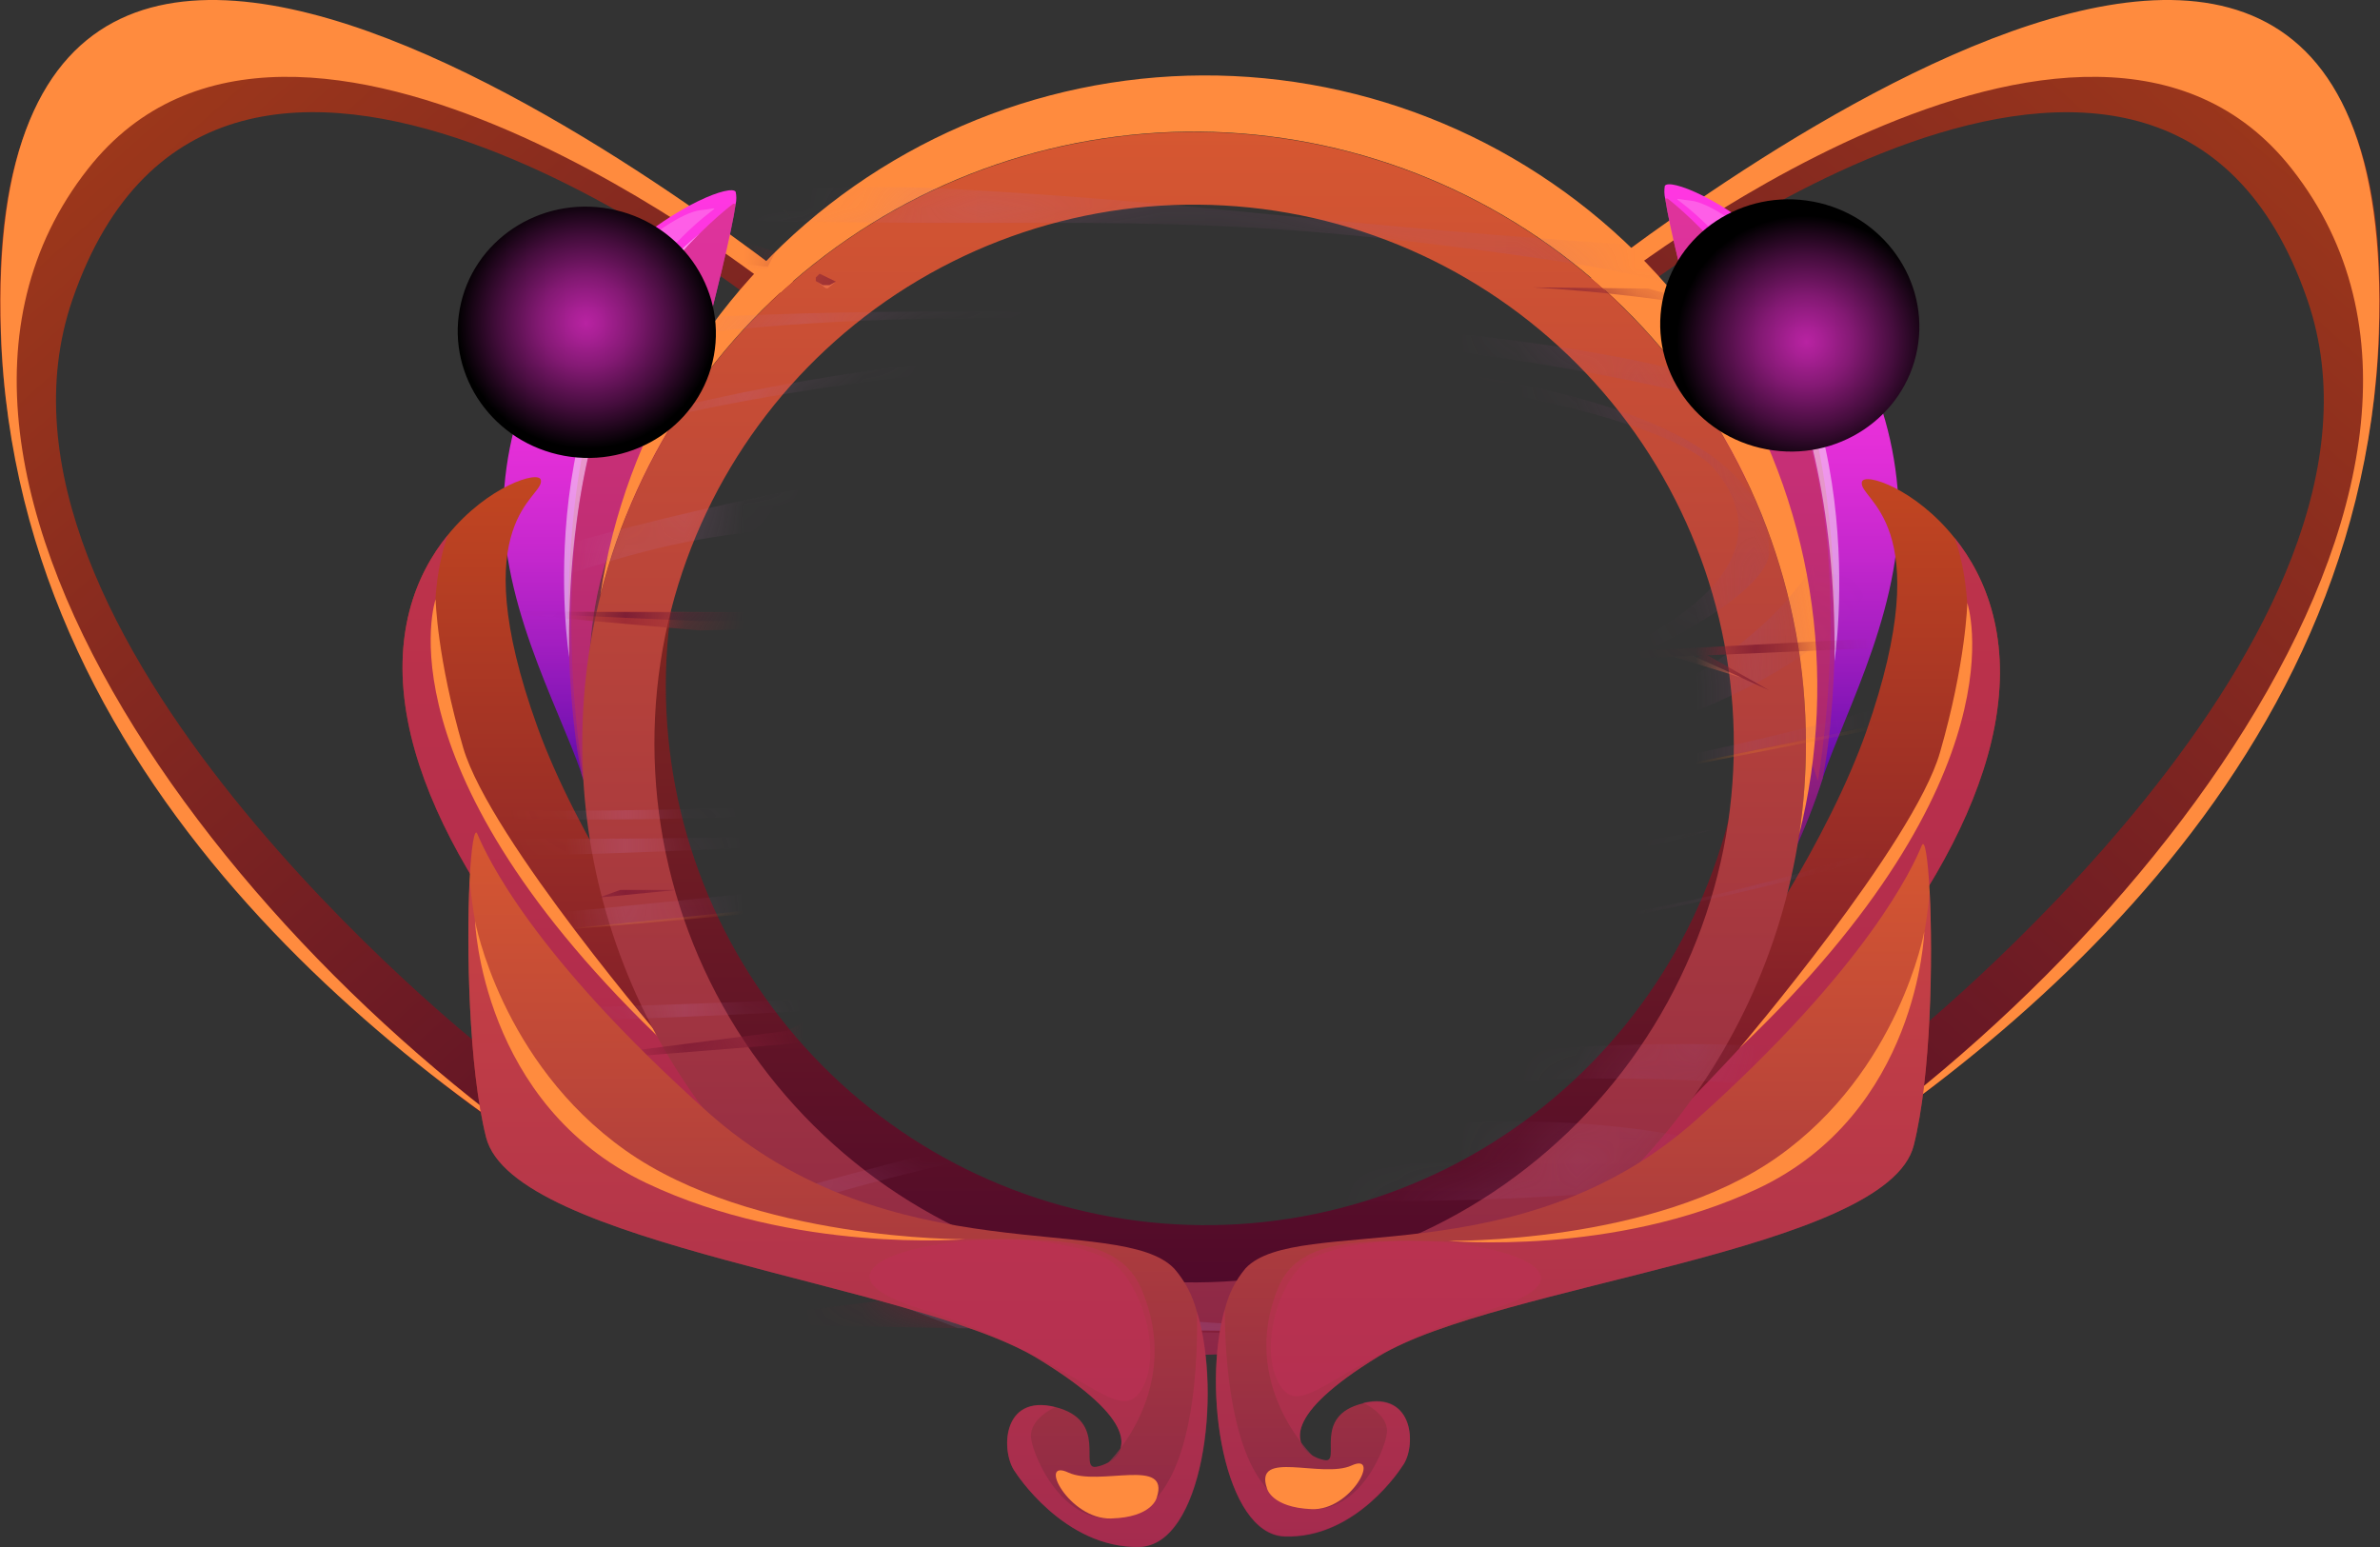 <svg width="40" height="26" viewBox="0 0 40 26" fill="none" xmlns="http://www.w3.org/2000/svg">
<rect x="0" y="0" width="40" height="26" fill="#333333" stroke="none"/>
<path d="M14.1 5.345L12.752 5.113C12.752 5.113 3.672 -2.099 1.217 5.037C-0.709 10.633 8.084 17.59 8.084 17.59L14.565 21.564L14.536 21.557C14.518 21.55 14.499 21.545 14.48 21.541C14.436 21.527 14.373 21.509 14.295 21.483L14.002 21.388C13.543 21.222 12.444 21.259 11.517 20.761C11.455 20.729 11.201 20.695 11.134 20.666C7.592 18.72 0.31 13.456 0.011 5.609C-0.45 -6.379 13.488 4.845 13.618 4.957L14.1 5.345Z" fill="url(#paint0_linear_0_1078)"/>
<path d="M13.751 5.197L13.042 4.884C13.042 4.884 4.951 -1.587 1.477 2.84C-2.584 8.006 4.477 16.839 10.954 20.535C7.173 18.378 0.276 13.442 0.016 5.599C-0.395 -6.796 13.97 5.241 14.103 5.346L13.751 5.197Z" fill="#FF8B3E"/>
<path d="M25.896 5.346L27.245 5.114C27.245 5.114 36.325 -2.098 38.779 5.038C40.707 10.633 31.914 17.586 31.914 17.586L25.433 21.56L25.461 21.553C25.479 21.547 25.497 21.541 25.516 21.537C25.561 21.523 25.624 21.505 25.707 21.479L25.999 21.384C26.459 21.218 27.558 21.255 28.484 20.758C28.547 20.725 28.8 20.692 28.867 20.662C32.403 18.716 39.691 13.453 39.989 5.605C40.45 -6.383 26.513 4.841 26.382 4.953L25.896 5.346Z" fill="url(#paint1_linear_0_1078)"/>
<path d="M26.245 5.197L26.954 4.884C26.954 4.884 35.046 -1.587 38.519 2.84C42.58 8.006 35.518 16.839 29.043 20.535C32.823 18.378 39.72 13.442 39.98 5.599C40.391 -6.796 26.025 5.241 25.893 5.346L26.245 5.197Z" fill="#FF8B3E"/>
<path d="M30.635 13.07C30.635 13.071 30.636 13.073 30.636 13.074C30.636 13.076 30.635 13.077 30.635 13.079C30.501 13.496 30.341 13.904 30.157 14.302C30.759 12.237 30.693 8.879 29.133 7.922C29.133 7.922 28.125 4.282 27.986 3.337C27.97 3.268 27.968 3.195 27.98 3.124C28.132 2.865 31.577 4.486 31.893 8.221C32.055 10.063 31.017 11.94 30.635 13.07Z" fill="url(#paint2_linear_0_1078)"/>
<g style="mix-blend-mode:multiply" opacity="0.5">
<path d="M30.635 13.069C30.635 13.07 30.636 13.071 30.636 13.073C30.636 13.074 30.635 13.076 30.635 13.077C30.501 13.494 30.341 13.903 30.157 14.3C30.759 12.236 30.693 8.878 29.133 7.92C29.133 7.92 28.125 4.28 27.986 3.336H28.026C28.026 3.336 29.714 4.618 30.35 6.678C30.985 8.739 30.908 11.705 30.635 13.069Z" fill="#BE2F55"/>
</g>
<g style="mix-blend-mode:lighten" opacity="0.5">
<path d="M28.584 3.838C28.584 3.838 30.891 5.754 30.832 11.116C30.832 11.114 31.567 6.297 28.584 3.838Z" fill="white"/>
</g>
<g style="mix-blend-mode:multiply" opacity="0.5">
<path d="M30.553 13.122C30.553 13.122 31.498 7.869 29.406 5.386C27.855 3.542 29.178 9.036 29.178 9.036L30.553 13.122Z" fill="#BE2F55"/>
</g>
<path d="M9.771 12.996C9.77 12.997 9.77 12.999 9.77 13C9.77 13.002 9.77 13.003 9.771 13.004C9.908 13.423 10.072 13.833 10.261 14.232C9.64 12.165 9.687 8.84 11.254 7.901C11.254 7.901 12.237 4.343 12.364 3.43C12.379 3.362 12.379 3.292 12.364 3.223C12.21 2.972 8.78 4.543 8.476 8.189C8.33 10.002 9.387 11.868 9.771 12.996Z" fill="url(#paint3_linear_0_1078)"/>
<g style="mix-blend-mode:multiply" opacity="0.5">
<path d="M9.771 12.995C9.77 12.996 9.77 12.998 9.77 12.999C9.77 13.001 9.77 13.002 9.771 13.004C9.908 13.422 10.072 13.832 10.261 14.231C9.64 12.164 9.687 8.839 11.254 7.9C11.254 7.9 12.237 4.343 12.364 3.43L12.324 3.424C12.324 3.424 10.646 4.665 10.021 6.678C9.393 8.708 9.492 11.635 9.771 12.995Z" fill="#BE2F55"/>
</g>
<g style="mix-blend-mode:lighten" opacity="0.5">
<path d="M11.779 3.91C11.779 3.91 9.485 5.772 9.566 11.048C9.566 11.048 8.81 6.303 11.779 3.91Z" fill="white"/>
</g>
<g style="mix-blend-mode:multiply" opacity="0.5">
<path d="M9.815 13.122C9.815 13.122 8.869 7.869 10.961 5.386C12.512 3.542 11.189 9.036 11.189 9.036L9.815 13.122Z" fill="#BE2F55"/>
</g>
<path d="M33.521 12.218C33.032 14.771 30.579 17.722 28.029 19.534C27.338 20.035 26.592 20.457 25.806 20.792C25.941 20.64 30.107 15.858 31.367 12.292C32.609 8.754 31.228 8.411 31.292 8.101C31.328 7.929 32.191 8.213 32.849 9.04C33.394 9.714 33.802 10.754 33.521 12.218Z" fill="url(#paint4_linear_0_1078)"/>
<g style="mix-blend-mode:multiply" opacity="0.8">
<path d="M33.521 12.217C33.032 14.77 30.579 17.721 28.029 19.534C27.49 19.82 27.053 20.02 26.827 20.045C26.827 20.045 31.252 15.949 32.426 13.335C33.573 10.768 32.849 9.037 32.849 9.037C33.394 9.713 33.802 10.753 33.521 12.217Z" fill="#BE2F55"/>
</g>
<path d="M29.231 17.621C29.231 17.621 32.164 14.178 32.605 12.646C33.042 11.13 33.064 10.133 33.064 10.133C33.064 10.133 34.047 13.037 29.231 17.621Z" fill="#FF8B3E"/>
<path d="M6.857 12.131C7.353 14.683 9.854 17.67 12.475 19.541C13.191 20.06 13.963 20.498 14.775 20.849C14.635 20.692 10.325 15.796 9.031 12.213C7.768 8.706 9.156 8.373 9.09 8.067C9.055 7.899 8.19 8.175 7.531 8.986C6.984 9.652 6.574 10.678 6.857 12.131Z" fill="url(#paint5_linear_0_1078)"/>
<g style="mix-blend-mode:multiply" opacity="0.8">
<path d="M6.857 12.131C7.353 14.683 9.854 17.67 12.475 19.541C13.031 19.841 13.483 20.046 13.717 20.074C13.717 20.074 9.162 15.879 7.965 13.249C6.803 10.693 7.532 8.986 7.532 8.986C6.984 9.652 6.574 10.678 6.857 12.131Z" fill="#BE2F55"/>
</g>
<path d="M11.233 17.59C11.233 17.59 8.235 14.101 7.785 12.568C7.343 11.059 7.321 10.072 7.321 10.072C7.321 10.072 6.325 12.945 11.233 17.59Z" fill="#FF8B3E"/>
<path d="M20.068 2.219C17.774 2.219 15.547 2.985 13.739 4.395C11.932 5.805 10.647 7.778 10.09 10.001C9.693 12.613 10.318 15.278 11.835 17.442C13.352 19.606 15.645 21.103 18.237 21.622C20.83 22.141 23.523 21.643 25.758 20.23C27.992 18.818 29.596 16.599 30.237 14.036C30.313 13.526 30.352 13.011 30.352 12.495C30.351 9.769 29.268 7.156 27.339 5.229C25.411 3.302 22.795 2.219 20.068 2.219ZM29.045 13.803C28.462 16.046 27.043 17.981 25.077 19.21C23.111 20.439 20.749 20.87 18.476 20.413C16.202 19.957 14.19 18.648 12.852 16.755C11.514 14.862 10.953 12.53 11.282 10.236C11.462 9.019 11.887 7.851 12.533 6.803C13.179 5.756 14.032 4.85 15.039 4.143C16.046 3.435 17.187 2.939 18.392 2.686C19.597 2.433 20.841 2.428 22.048 2.671C23.255 2.914 24.4 3.4 25.413 4.099C26.427 4.798 27.287 5.696 27.941 6.739C28.596 7.781 29.031 8.945 29.221 10.161C29.411 11.376 29.351 12.618 29.045 13.81V13.803Z" fill="url(#paint6_linear_0_1078)"/>
<path d="M20.068 2.219C18.1 2.219 16.173 2.784 14.517 3.845C12.86 4.907 11.544 6.422 10.723 8.209C9.902 9.996 9.612 11.981 9.886 13.928C10.161 15.876 10.989 17.703 12.272 19.195C13.555 20.686 15.239 21.777 17.125 22.34C19.011 22.904 21.018 22.914 22.91 22.371C24.801 21.828 26.497 20.754 27.796 19.276C29.095 17.799 29.942 15.98 30.237 14.036C30.314 13.526 30.352 13.011 30.352 12.495C30.352 9.769 29.268 7.156 27.34 5.229C25.411 3.302 22.795 2.219 20.068 2.219ZM11.283 10.236C11.864 7.991 13.284 6.053 15.251 4.822C17.218 3.591 19.582 3.16 21.858 3.618C24.133 4.076 26.146 5.388 27.483 7.283C28.82 9.179 29.379 11.515 29.046 13.81C28.866 15.027 28.44 16.195 27.794 17.243C27.149 18.29 26.296 19.195 25.289 19.903C24.282 20.611 23.141 21.106 21.936 21.359C20.731 21.612 19.487 21.618 18.28 21.375C17.073 21.132 15.928 20.646 14.914 19.947C13.901 19.247 13.041 18.349 12.386 17.307C11.732 16.265 11.296 15.101 11.107 13.885C10.917 12.669 10.977 11.428 11.283 10.236Z" fill="url(#paint7_linear_0_1078)"/>
<path d="M30.237 14.035C30.314 13.525 30.352 13.01 30.352 12.494C30.354 9.985 29.436 7.562 27.774 5.682C26.111 3.803 23.817 2.595 21.325 2.289C18.833 1.982 16.315 2.597 14.245 4.018C12.176 5.438 10.698 7.566 10.09 10C10.299 8.626 10.785 7.308 11.518 6.127C12.252 4.945 13.217 3.925 14.357 3.127C15.497 2.33 16.786 1.771 18.148 1.486C19.51 1.201 20.915 1.195 22.279 1.468C23.643 1.741 24.938 2.288 26.084 3.076C27.231 3.863 28.206 4.875 28.95 6.05C29.693 7.225 30.191 8.538 30.412 9.911C30.633 11.283 30.574 12.686 30.236 14.035H30.237Z" fill="#FF8B3E"/>
<mask id="mask0_0_1078" style="mask-type:luminance" maskUnits="userSpaceOnUse" x="9" y="2" width="22" height="21">
<path d="M20.068 2.219C18.033 2.218 16.045 2.82 14.353 3.949C12.661 5.077 11.342 6.682 10.564 8.56C9.785 10.438 9.581 12.504 9.977 14.498C10.373 16.491 11.353 18.323 12.791 19.76C14.229 21.197 16.062 22.176 18.057 22.573C20.052 22.97 22.12 22.766 23.999 21.989C25.878 21.211 27.485 19.893 28.615 18.203C29.745 16.513 30.348 14.526 30.348 12.494C30.348 9.769 29.265 7.156 27.337 5.23C25.409 3.303 22.794 2.22 20.068 2.219ZM20.068 21.559C18.273 21.559 16.519 21.027 15.027 20.031C13.536 19.035 12.373 17.619 11.686 15.963C10.999 14.306 10.82 12.484 11.17 10.725C11.52 8.967 12.384 7.352 13.653 6.084C14.921 4.816 16.538 3.953 18.298 3.603C20.058 3.253 21.882 3.433 23.539 4.119C25.197 4.805 26.614 5.967 27.611 7.458C28.608 8.948 29.14 10.701 29.14 12.494C29.14 14.898 28.184 17.203 26.482 18.903C24.781 20.603 22.474 21.558 20.068 21.559Z" fill="white"/>
</mask>
<g mask="url(#mask0_0_1078)">
<path fill-rule="evenodd" clip-rule="evenodd" d="M23.595 22.453L14.883 21.85L11.713 22.247L23.595 22.453Z" fill="#801B34"/>
<g style="mix-blend-mode:multiply" opacity="0.2">
<path fill-rule="evenodd" clip-rule="evenodd" d="M6.848 4.156C6.848 4.156 11.448 2.932 15.927 3.172C20.407 3.411 22.277 3.796 28.088 4.156C33.898 4.516 34.682 7.482 34.682 7.482L34.385 8.88C34.385 8.88 32.354 5.325 26.381 4.419C20.407 3.513 18.651 3.819 13.514 3.724C8.377 3.628 7.015 4.861 7.015 4.861L6.848 4.156Z" fill="url(#paint8_linear_0_1078)"/>
<path fill-rule="evenodd" clip-rule="evenodd" d="M7.272 5.939C7.272 5.939 8.905 5.189 16.779 5.237C24.652 5.284 30.006 6.076 31.306 7.707C32.607 9.338 31.138 11.833 24.489 13.055C17.84 14.278 8.196 14.392 8.196 14.392L8.166 14.083C8.166 14.083 19.112 14.315 24.745 12.86C30.378 11.404 31.674 8.366 30.378 7.311C29.082 6.256 15.227 3.978 7.408 6.484L7.272 5.939Z" fill="url(#paint9_linear_0_1078)"/>
<path fill-rule="evenodd" clip-rule="evenodd" d="M8.134 9.561C8.134 9.561 20.235 5.498 27.16 8.733C27.16 8.733 26.513 11.393 21.017 11.393C15.522 11.393 16.482 9.441 14.178 8.994C11.874 8.547 8.27 10.14 8.27 10.14L8.134 9.561Z" fill="url(#paint10_linear_0_1078)"/>
<path fill-rule="evenodd" clip-rule="evenodd" d="M8.342 15.43C8.342 15.43 27.546 13.799 33.728 11.156L33.633 11.692C33.633 11.692 20.59 14.844 8.341 15.71L8.342 15.43Z" fill="url(#paint11_linear_0_1078)"/>
<path fill-rule="evenodd" clip-rule="evenodd" d="M8.537 16.953C8.537 16.953 27.927 16.751 33.327 13.432L33.266 13.781C33.266 13.781 26.921 16.736 8.563 17.186L8.537 16.953Z" fill="url(#paint12_linear_0_1078)"/>
<path fill-rule="evenodd" clip-rule="evenodd" d="M8.977 21.349C8.977 21.349 24.678 15.747 33.399 18.142L33.242 19.075C33.242 19.075 29.801 17.18 20.132 18.747C10.462 20.314 9.505 22.209 9.505 22.209L9.057 22.201L8.977 21.349Z" fill="url(#paint13_linear_0_1078)"/>
<path fill-rule="evenodd" clip-rule="evenodd" d="M29.926 19.545C29.926 19.545 25.445 17.659 18.884 20.09C18.884 20.09 26.853 20.537 29.926 19.545Z" fill="url(#paint14_linear_0_1078)"/>
<path fill-rule="evenodd" clip-rule="evenodd" d="M22.628 22.387C22.628 22.387 29.001 21.444 33.176 19.521L33.127 19.88C33.127 19.88 27.685 21.599 22.932 22.444L22.628 22.387Z" fill="url(#paint15_linear_0_1078)"/>
<path fill-rule="evenodd" clip-rule="evenodd" d="M7.681 7.973C7.681 7.973 13.45 5.547 21.036 5.937C28.622 6.327 29.753 8.164 29.733 9.29C29.714 10.416 23.357 14.046 8.045 13.758L8.065 13.607C8.065 13.607 16.402 13.87 22.868 12.351C29.334 10.831 29.845 9.073 28.794 7.862C27.743 6.651 18.101 4.545 7.681 7.973Z" fill="url(#paint16_linear_0_1078)"/>
<path fill-rule="evenodd" clip-rule="evenodd" d="M22.26 14.957C22.26 14.957 26.053 14.781 28.759 13.949L22.26 14.957Z" fill="url(#paint17_linear_0_1078)"/>
<path fill-rule="evenodd" clip-rule="evenodd" d="M27.162 22.442L30.95 21.402L28.134 22.533L27.162 22.442Z" fill="url(#paint18_linear_0_1078)"/>
<path fill-rule="evenodd" clip-rule="evenodd" d="M34.401 5.019C34.401 5.019 33.174 3.143 29.597 3.217C29.597 3.217 32.94 3.36 34.401 5.019Z" fill="url(#paint19_linear_0_1078)"/>
</g>
<path style="mix-blend-mode:multiply" opacity="0.2" fill-rule="evenodd" clip-rule="evenodd" d="M18.867 8.306C18.867 8.306 23.981 7.179 25.756 9.07C25.756 9.07 23.836 10.82 20.427 10.581C17.018 10.341 15.194 8.729 15.194 8.729C15.194 8.729 17.503 10.567 20.625 10.365C23.747 10.162 23.908 7.874 18.867 8.306Z" fill="url(#paint20_linear_0_1078)"/>
<path fill-rule="evenodd" clip-rule="evenodd" d="M26.853 16.189L24.016 16.522L18.884 16.595L26.853 16.189Z" fill="#DC634F"/>
<path fill-rule="evenodd" clip-rule="evenodd" d="M13.074 11.693L34.02 10.598L33.981 10.783L13.074 11.693Z" fill="#892334"/>
<path fill-rule="evenodd" clip-rule="evenodd" d="M8.641 17.916L18.884 16.595L25.397 16.189L27.161 16.125L18.884 16.701L13.238 17.547L8.641 17.916Z" fill="#801B34"/>
<path style="mix-blend-mode:multiply" opacity="0.6" fill-rule="evenodd" clip-rule="evenodd" d="M22.628 22.386L14.883 21.85L16.099 22.323L22.628 22.386Z" fill="url(#paint21_linear_0_1078)"/>
<path opacity="0.4" fill-rule="evenodd" clip-rule="evenodd" d="M8.342 15.709C8.342 15.709 15.843 15.11 22.628 13.906C22.628 13.906 18.223 15.005 8.342 15.709Z" fill="#D9772F"/>
<path opacity="0.4" fill-rule="evenodd" clip-rule="evenodd" d="M23.18 13.809C23.18 13.809 32.082 12.215 33.834 11.6L33.769 11.8C33.769 11.8 27.058 13.174 23.18 13.809Z" fill="#D9772F"/>
<path fill-rule="evenodd" clip-rule="evenodd" d="M17.894 11.483L19.647 11.693L22.132 11.299L17.894 11.483Z" fill="#E6774F"/>
<path fill-rule="evenodd" clip-rule="evenodd" d="M17.894 11.481L19.377 11.495L22.132 11.297L19.9 11.08L17.894 11.481Z" fill="#892334"/>
<path fill-rule="evenodd" clip-rule="evenodd" d="M28.503 11.047L29.733 11.601L28.661 10.992L28.503 11.047Z" fill="#892334"/>
<path fill-rule="evenodd" clip-rule="evenodd" d="M13.229 17.325L14.594 16.596L13.559 17.283L13.229 17.325Z" fill="#892334"/>
<path fill-rule="evenodd" clip-rule="evenodd" d="M24.821 21.283L25.749 20.675L27.533 20.611L25.756 20.843L24.821 21.283Z" fill="#801B34"/>
<path fill-rule="evenodd" clip-rule="evenodd" d="M16.307 15.921L16.675 15.709H17.648L16.307 15.921Z" fill="#801B34"/>
<path fill-rule="evenodd" clip-rule="evenodd" d="M27.332 1.15L29.011 1.934L29.861 3.172L30.726 3.908L29.322 2.949L27.725 1.997L27.332 1.15Z" fill="#A73234"/>
<path fill-rule="evenodd" clip-rule="evenodd" d="M30.726 3.908L29.501 2.949L27.616 1.764L27.332 1.15L29.011 1.934L29.733 2.987L30.726 3.908Z" fill="#892334"/>
<path fill-rule="evenodd" clip-rule="evenodd" d="M25.044 21.178L27.266 20.646L25.756 20.844L25.044 21.178Z" fill="#DC634F"/>
<path fill-rule="evenodd" clip-rule="evenodd" d="M16.307 15.921L16.977 16.013L17.648 15.709L16.307 15.921Z" fill="#DC634F"/>
<path fill-rule="evenodd" clip-rule="evenodd" d="M13.559 17.283L14.594 16.596L13.832 17.248L13.559 17.283Z" fill="#DC634F"/>
<path fill-rule="evenodd" clip-rule="evenodd" d="M28.451 11.021L29.272 11.391L28.133 11.039L28.451 11.021Z" fill="#DC634F"/>
<path fill-rule="evenodd" clip-rule="evenodd" d="M28.957 2.73L29.272 3.063L29.734 3.229L28.957 2.73Z" fill="#E6774F"/>
<path fill-rule="evenodd" clip-rule="evenodd" d="M10.066 15.085L10.425 14.957H11.378L10.066 15.085Z" fill="#801B34"/>
<path fill-rule="evenodd" clip-rule="evenodd" d="M10.066 18.741L10.586 18.6H10.786L10.242 18.741H10.066Z" fill="#801B34"/>
<path fill-rule="evenodd" clip-rule="evenodd" d="M29.056 21.283L30.63 20.912L30.066 21.283H29.056Z" fill="#801B34"/>
<path fill-rule="evenodd" clip-rule="evenodd" d="M12.382 4.234L12.52 4.068L13.033 4.234L12.896 4.499H12.556L12.382 4.234Z" fill="#892334"/>
<path fill-rule="evenodd" clip-rule="evenodd" d="M13.711 4.664L13.775 4.6L14.05 4.734L13.874 4.847L13.711 4.724V4.664Z" fill="#892334"/>
<path fill-rule="evenodd" clip-rule="evenodd" d="M12.382 4.232L12.554 4.444L12.838 4.477H12.906L12.896 4.498L12.556 4.518L12.382 4.232Z" fill="#F2774F"/>
<path fill-rule="evenodd" clip-rule="evenodd" d="M13.711 4.723L13.827 4.792H13.943L14.05 4.733L13.91 4.846H13.874L13.711 4.723Z" fill="#F2774F"/>
<path fill-rule="evenodd" clip-rule="evenodd" d="M15.65 18.956L15.754 18.925L16.867 18.6L18.708 18.428L15.65 18.956Z" fill="#801B34"/>
<path fill-rule="evenodd" clip-rule="evenodd" d="M29.119 5.232L27.701 4.85L25.76 4.83C26.887 4.895 28.009 5.029 29.119 5.232Z" fill="#892334"/>
<path fill-rule="evenodd" clip-rule="evenodd" d="M33.981 10.781L32.791 15.513L30.31 16.013L32.886 15.933L33.981 10.781Z" fill="#982F34"/>
<path fill-rule="evenodd" clip-rule="evenodd" d="M8.977 21.349L11.646 20.486L9.037 21.665L8.977 21.349Z" fill="#801B34"/>
<path fill-rule="evenodd" clip-rule="evenodd" d="M12.41 2.669L13.282 3.628L12.707 2.654L12.41 2.669Z" fill="#B64034"/>
<path fill-rule="evenodd" clip-rule="evenodd" d="M12.536 2.807L12.645 3.142L13.282 3.629L12.536 2.807Z" fill="#F2774F"/>
<path fill-rule="evenodd" clip-rule="evenodd" d="M8.198 10.281H10.866L21.018 10.33L11.762 10.596L8.198 10.281Z" fill="#9D2B34"/>
<path fill-rule="evenodd" clip-rule="evenodd" d="M8.198 10.281L11.762 10.439L21.018 10.33L8.198 10.281Z" fill="#7A1C34"/>
</g>
<path d="M32.164 19.249C31.718 21.026 25.16 21.582 23.169 22.796C21.534 23.797 21.76 24.284 22.062 24.465C22.125 24.502 22.194 24.527 22.265 24.54C22.552 24.59 22.041 23.791 22.91 23.585C23.78 23.379 23.808 24.335 23.567 24.647C23.567 24.647 22.802 25.87 21.587 25.825C20.576 25.786 20.196 23.368 20.586 22.005C20.647 21.752 20.766 21.515 20.934 21.316C21.794 20.396 25.543 21.482 28.522 18.808C31.406 16.22 32.148 14.573 32.299 14.21C32.35 14.088 32.401 14.426 32.432 14.992V14.996C32.486 16.094 32.457 18.086 32.164 19.249Z" fill="url(#paint22_linear_0_1078)"/>
<g style="mix-blend-mode:multiply" opacity="0.5">
<path d="M32.164 19.251C31.717 21.028 25.16 21.584 23.169 22.797C21.534 23.798 21.759 24.285 22.061 24.467C22.061 24.467 20.811 23.269 21.481 21.643C22.143 20.035 25.4 21.643 29.022 20.192C31.799 19.077 32.33 16.165 32.431 14.99C32.486 16.095 32.456 18.087 32.164 19.251Z" fill="#BE2F55"/>
</g>
<g style="mix-blend-mode:multiply" opacity="0.5">
<path d="M23.567 24.638C23.567 24.638 22.802 25.861 21.587 25.816C20.576 25.777 20.196 23.359 20.586 21.996C20.586 22.111 20.54 24.789 21.626 25.263C22.728 25.746 23.283 24.387 23.31 24.076C23.337 23.766 22.91 23.577 22.91 23.577C23.773 23.369 23.808 24.326 23.567 24.638Z" fill="#BE2F55"/>
</g>
<path d="M24.334 20.854C24.334 20.854 27.795 20.916 29.877 19.443C31.919 18 32.341 15.656 32.341 15.656C32.341 15.656 32.245 18.712 29.531 19.982C27.112 21.117 24.334 20.854 24.334 20.854Z" fill="#FF8B3E"/>
<g style="mix-blend-mode:multiply" opacity="0.5">
<path d="M22.033 21.157C21.52 21.423 21.127 22.664 21.517 23.287C21.907 23.909 22.485 22.782 25.087 21.996C27.631 21.227 23.506 20.391 22.033 21.157Z" fill="#BE2F55"/>
</g>
<path d="M21.295 25.018C21.061 24.35 22.217 24.857 22.716 24.63C23.215 24.402 22.712 25.394 22.041 25.364C21.37 25.334 21.295 25.018 21.295 25.018Z" fill="#FF8B3E"/>
<path d="M8.169 19.113C8.628 20.927 15.371 21.566 17.448 22.837C19.169 23.887 18.943 24.396 18.631 24.576C18.567 24.613 18.496 24.639 18.422 24.652C18.121 24.7 18.642 23.875 17.734 23.647C16.826 23.419 16.816 24.416 17.065 24.743C17.065 24.743 17.88 26.028 19.149 25.996C20.2 25.968 20.546 23.454 20.113 22.038C20.044 21.774 19.916 21.529 19.737 21.323C18.83 20.368 14.977 21.448 11.888 18.685C8.933 16.041 8.178 14.381 8.024 14.018C7.974 13.894 7.921 14.232 7.891 14.799V14.804C7.841 15.918 7.873 17.929 8.169 19.113Z" fill="url(#paint23_linear_0_1078)"/>
<g style="mix-blend-mode:multiply" opacity="0.5">
<path d="M8.169 19.113C8.627 20.927 15.371 21.566 17.448 22.837C19.169 23.888 18.943 24.396 18.631 24.576C18.631 24.576 19.909 23.347 19.181 21.658C18.466 19.997 15.132 21.619 11.389 20.094C8.544 18.931 7.999 15.981 7.894 14.801C7.841 15.918 7.873 17.929 8.169 19.113Z" fill="#BE2F55"/>
</g>
<g style="mix-blend-mode:multiply" opacity="0.5">
<path d="M17.069 24.747C17.069 24.747 17.885 26.031 19.153 26C20.204 25.972 20.55 23.457 20.117 22.041C20.117 22.16 20.223 24.939 19.1 25.421C17.961 25.911 17.36 24.488 17.328 24.165C17.295 23.842 17.734 23.65 17.734 23.65C16.836 23.428 16.815 24.419 17.069 24.747Z" fill="#BE2F55"/>
</g>
<path d="M16.218 20.827C16.218 20.827 12.654 20.855 10.506 19.33C8.416 17.847 7.984 15.479 7.984 15.479C7.984 15.479 8.087 18.563 10.863 19.883C13.36 21.069 16.218 20.827 16.218 20.827Z" fill="#FF8B3E"/>
<g style="mix-blend-mode:multiply" opacity="0.5">
<path d="M18.605 21.16C19.142 21.44 19.573 22.724 19.178 23.365C18.783 24.006 18.164 22.832 15.459 21.993C12.826 21.175 17.063 20.36 18.605 21.16Z" fill="#BE2F55"/>
</g>
<path d="M19.441 25.17C19.671 24.479 18.478 24.99 17.954 24.748C17.43 24.505 17.972 25.54 18.671 25.521C19.369 25.502 19.441 25.17 19.441 25.17Z" fill="#FF8B3E"/>
<g style="mix-blend-mode:lighten" opacity="0.2">
<path d="M9.081 6.482C9.046 6.626 9.883 5.951 10.186 5.527C11.778 3.3 12.376 3.471 11.778 3.532C11.181 3.593 9.432 5.079 9.081 6.482Z" fill="white"/>
</g>
<g style="mix-blend-mode:lighten" opacity="0.2">
<path d="M31.113 6.322C31.148 6.465 30.311 5.791 30.008 5.367C28.416 3.14 27.818 3.311 28.416 3.372C29.013 3.433 30.76 4.916 31.113 6.322Z" fill="white"/>
</g>
<path style="mix-blend-mode:screen" d="M11.998 5.977C12.208 4.831 11.423 3.726 10.244 3.51C9.064 3.293 7.937 4.047 7.727 5.193C7.516 6.339 8.301 7.443 9.481 7.66C10.66 7.876 11.787 7.122 11.998 5.977Z" fill="url(#paint24_radial_0_1078)"/>
<path style="mix-blend-mode:screen" d="M27.938 5.068C28.154 3.922 29.288 3.167 30.471 3.388C31.654 3.61 32.438 4.725 32.223 5.871C32.008 7.017 30.873 7.773 29.69 7.551C28.507 7.33 27.723 6.217 27.938 5.068Z" fill="url(#paint25_radial_0_1078)"/>
<defs>
<linearGradient id="paint0_linear_0_1078" x1="18.327" y1="18.44" x2="2.067" y2="0.223" gradientUnits="userSpaceOnUse">
<stop stop-color="#4F092A"/>
<stop offset="1" stop-color="#A13A1A"/>
</linearGradient>
<linearGradient id="paint1_linear_0_1078" x1="22.724" y1="18.619" x2="38.984" y2="0.403" gradientUnits="userSpaceOnUse">
<stop stop-color="#4F092A"/>
<stop offset="1" stop-color="#A13A1A"/>
</linearGradient>
<linearGradient id="paint2_linear_0_1078" x1="29.946" y1="14.302" x2="29.946" y2="3.102" gradientUnits="userSpaceOnUse">
<stop stop-color="#300099"/>
<stop offset="0.06" stop-color="#4A07A2"/>
<stop offset="0.18" stop-color="#7A13B3"/>
<stop offset="0.31" stop-color="#A31EC1"/>
<stop offset="0.44" stop-color="#C427CD"/>
<stop offset="0.57" stop-color="#DE2DD6"/>
<stop offset="0.7" stop-color="#F032DC"/>
<stop offset="0.84" stop-color="#FB35E0"/>
<stop offset="1" stop-color="#FF36E1"/>
</linearGradient>
<linearGradient id="paint3_linear_0_1078" x1="10.423" y1="14.232" x2="10.423" y2="3.197" gradientUnits="userSpaceOnUse">
<stop stop-color="#300099"/>
<stop offset="0.06" stop-color="#4A07A2"/>
<stop offset="0.18" stop-color="#7A13B3"/>
<stop offset="0.31" stop-color="#A31EC1"/>
<stop offset="0.44" stop-color="#C427CD"/>
<stop offset="0.57" stop-color="#DE2DD6"/>
<stop offset="0.7" stop-color="#F032DC"/>
<stop offset="0.84" stop-color="#FB35E0"/>
<stop offset="1" stop-color="#FF36E1"/>
</linearGradient>
<linearGradient id="paint4_linear_0_1078" x1="29.709" y1="20.792" x2="29.709" y2="8.05" gradientUnits="userSpaceOnUse">
<stop stop-color="#690F2C"/>
<stop offset="1" stop-color="#C24621"/>
</linearGradient>
<linearGradient id="paint5_linear_0_1078" x1="10.77" y1="20.849" x2="10.77" y2="8.02" gradientUnits="userSpaceOnUse">
<stop stop-color="#690F2C"/>
<stop offset="1" stop-color="#C24621"/>
</linearGradient>
<linearGradient id="paint6_linear_0_1078" x1="20.163" y1="21.815" x2="20.163" y2="2.219" gradientUnits="userSpaceOnUse">
<stop stop-color="#4F092A"/>
<stop offset="1" stop-color="#A13A1A"/>
</linearGradient>
<linearGradient id="paint7_linear_0_1078" x1="20.068" y1="22.77" x2="20.068" y2="2.219" gradientUnits="userSpaceOnUse">
<stop stop-color="#8C2747"/>
<stop offset="1" stop-color="#D65731"/>
</linearGradient>
<linearGradient id="paint8_linear_0_1078" x1="6.848" y1="6.01" x2="34.682" y2="6.01" gradientUnits="userSpaceOnUse">
<stop stop-color="#C77CBD"/>
<stop offset="1" stop-color="#974577"/>
</linearGradient>
<linearGradient id="paint9_linear_0_1078" x1="7.272" y1="9.814" x2="31.731" y2="9.814" gradientUnits="userSpaceOnUse">
<stop stop-color="#C77CBD"/>
<stop offset="1" stop-color="#974577"/>
</linearGradient>
<linearGradient id="paint10_linear_0_1078" x1="8.134" y1="9.438" x2="27.16" y2="9.438" gradientUnits="userSpaceOnUse">
<stop stop-color="#C77CBD"/>
<stop offset="1" stop-color="#974577"/>
</linearGradient>
<linearGradient id="paint11_linear_0_1078" x1="8.342" y1="13.433" x2="33.728" y2="13.433" gradientUnits="userSpaceOnUse">
<stop stop-color="#C77CBD"/>
<stop offset="1" stop-color="#974577"/>
</linearGradient>
<linearGradient id="paint12_linear_0_1078" x1="8.537" y1="15.308" x2="33.327" y2="15.308" gradientUnits="userSpaceOnUse">
<stop stop-color="#C77CBD"/>
<stop offset="1" stop-color="#974577"/>
</linearGradient>
<linearGradient id="paint13_linear_0_1078" x1="8.977" y1="19.878" x2="33.399" y2="19.878" gradientUnits="userSpaceOnUse">
<stop stop-color="#C77CBD"/>
<stop offset="1" stop-color="#974577"/>
</linearGradient>
<linearGradient id="paint14_linear_0_1078" x1="18.884" y1="19.518" x2="29.926" y2="19.518" gradientUnits="userSpaceOnUse">
<stop stop-color="#C77CBD"/>
<stop offset="1" stop-color="#974577"/>
</linearGradient>
<linearGradient id="paint15_linear_0_1078" x1="22.628" y1="20.981" x2="33.176" y2="20.981" gradientUnits="userSpaceOnUse">
<stop stop-color="#C77CBD"/>
<stop offset="1" stop-color="#974577"/>
</linearGradient>
<linearGradient id="paint16_linear_0_1078" x1="7.681" y1="9.834" x2="29.733" y2="9.834" gradientUnits="userSpaceOnUse">
<stop stop-color="#C77CBD"/>
<stop offset="1" stop-color="#974577"/>
</linearGradient>
<linearGradient id="paint17_linear_0_1078" x1="22.26" y1="14.453" x2="28.758" y2="14.453" gradientUnits="userSpaceOnUse">
<stop stop-color="#C77CBD"/>
<stop offset="1" stop-color="#974577"/>
</linearGradient>
<linearGradient id="paint18_linear_0_1078" x1="27.162" y1="21.968" x2="30.95" y2="21.968" gradientUnits="userSpaceOnUse">
<stop stop-color="#C77CBD"/>
<stop offset="1" stop-color="#974577"/>
</linearGradient>
<linearGradient id="paint19_linear_0_1078" x1="29.597" y1="4.118" x2="34.401" y2="4.118" gradientUnits="userSpaceOnUse">
<stop stop-color="#C77CBD"/>
<stop offset="1" stop-color="#974577"/>
</linearGradient>
<linearGradient id="paint20_linear_0_1078" x1="15.194" y1="9.29" x2="25.756" y2="9.29" gradientUnits="userSpaceOnUse">
<stop stop-color="#C77CBD"/>
<stop offset="1" stop-color="#974577"/>
</linearGradient>
<linearGradient id="paint21_linear_0_1078" x1="14.883" y1="22.118" x2="22.628" y2="22.118" gradientUnits="userSpaceOnUse">
<stop stop-color="#C77CBD"/>
<stop offset="1" stop-color="#974577"/>
</linearGradient>
<linearGradient id="paint22_linear_0_1078" x1="26.445" y1="25.818" x2="26.445" y2="14.173" gradientUnits="userSpaceOnUse">
<stop stop-color="#8C2747"/>
<stop offset="1" stop-color="#D65731"/>
</linearGradient>
<linearGradient id="paint23_linear_0_1078" x1="14.087" y1="25.999" x2="14.087" y2="13.992" gradientUnits="userSpaceOnUse">
<stop stop-color="#8C2747"/>
<stop offset="1" stop-color="#D65731"/>
</linearGradient>
<radialGradient id="paint24_radial_0_1078" cx="0" cy="0" r="1" gradientUnits="userSpaceOnUse" gradientTransform="translate(9.849 5.427) rotate(10.4) scale(2.171 2.107)">
<stop stop-color="#B823A2"/>
<stop offset="0.12" stop-color="#A92095"/>
<stop offset="0.36" stop-color="#831973"/>
<stop offset="0.68" stop-color="#450D3D"/>
<stop offset="1"/>
</radialGradient>
<radialGradient id="paint25_radial_0_1078" cx="0" cy="0" r="1" gradientUnits="userSpaceOnUse" gradientTransform="translate(30.359 5.744) rotate(10.699) scale(2.181 2.114)">
<stop stop-color="#B823A2"/>
<stop offset="0.12" stop-color="#A92095"/>
<stop offset="0.36" stop-color="#831973"/>
<stop offset="0.68" stop-color="#450D3D"/>
<stop offset="1"/>
</radialGradient>
</defs>
</svg>
